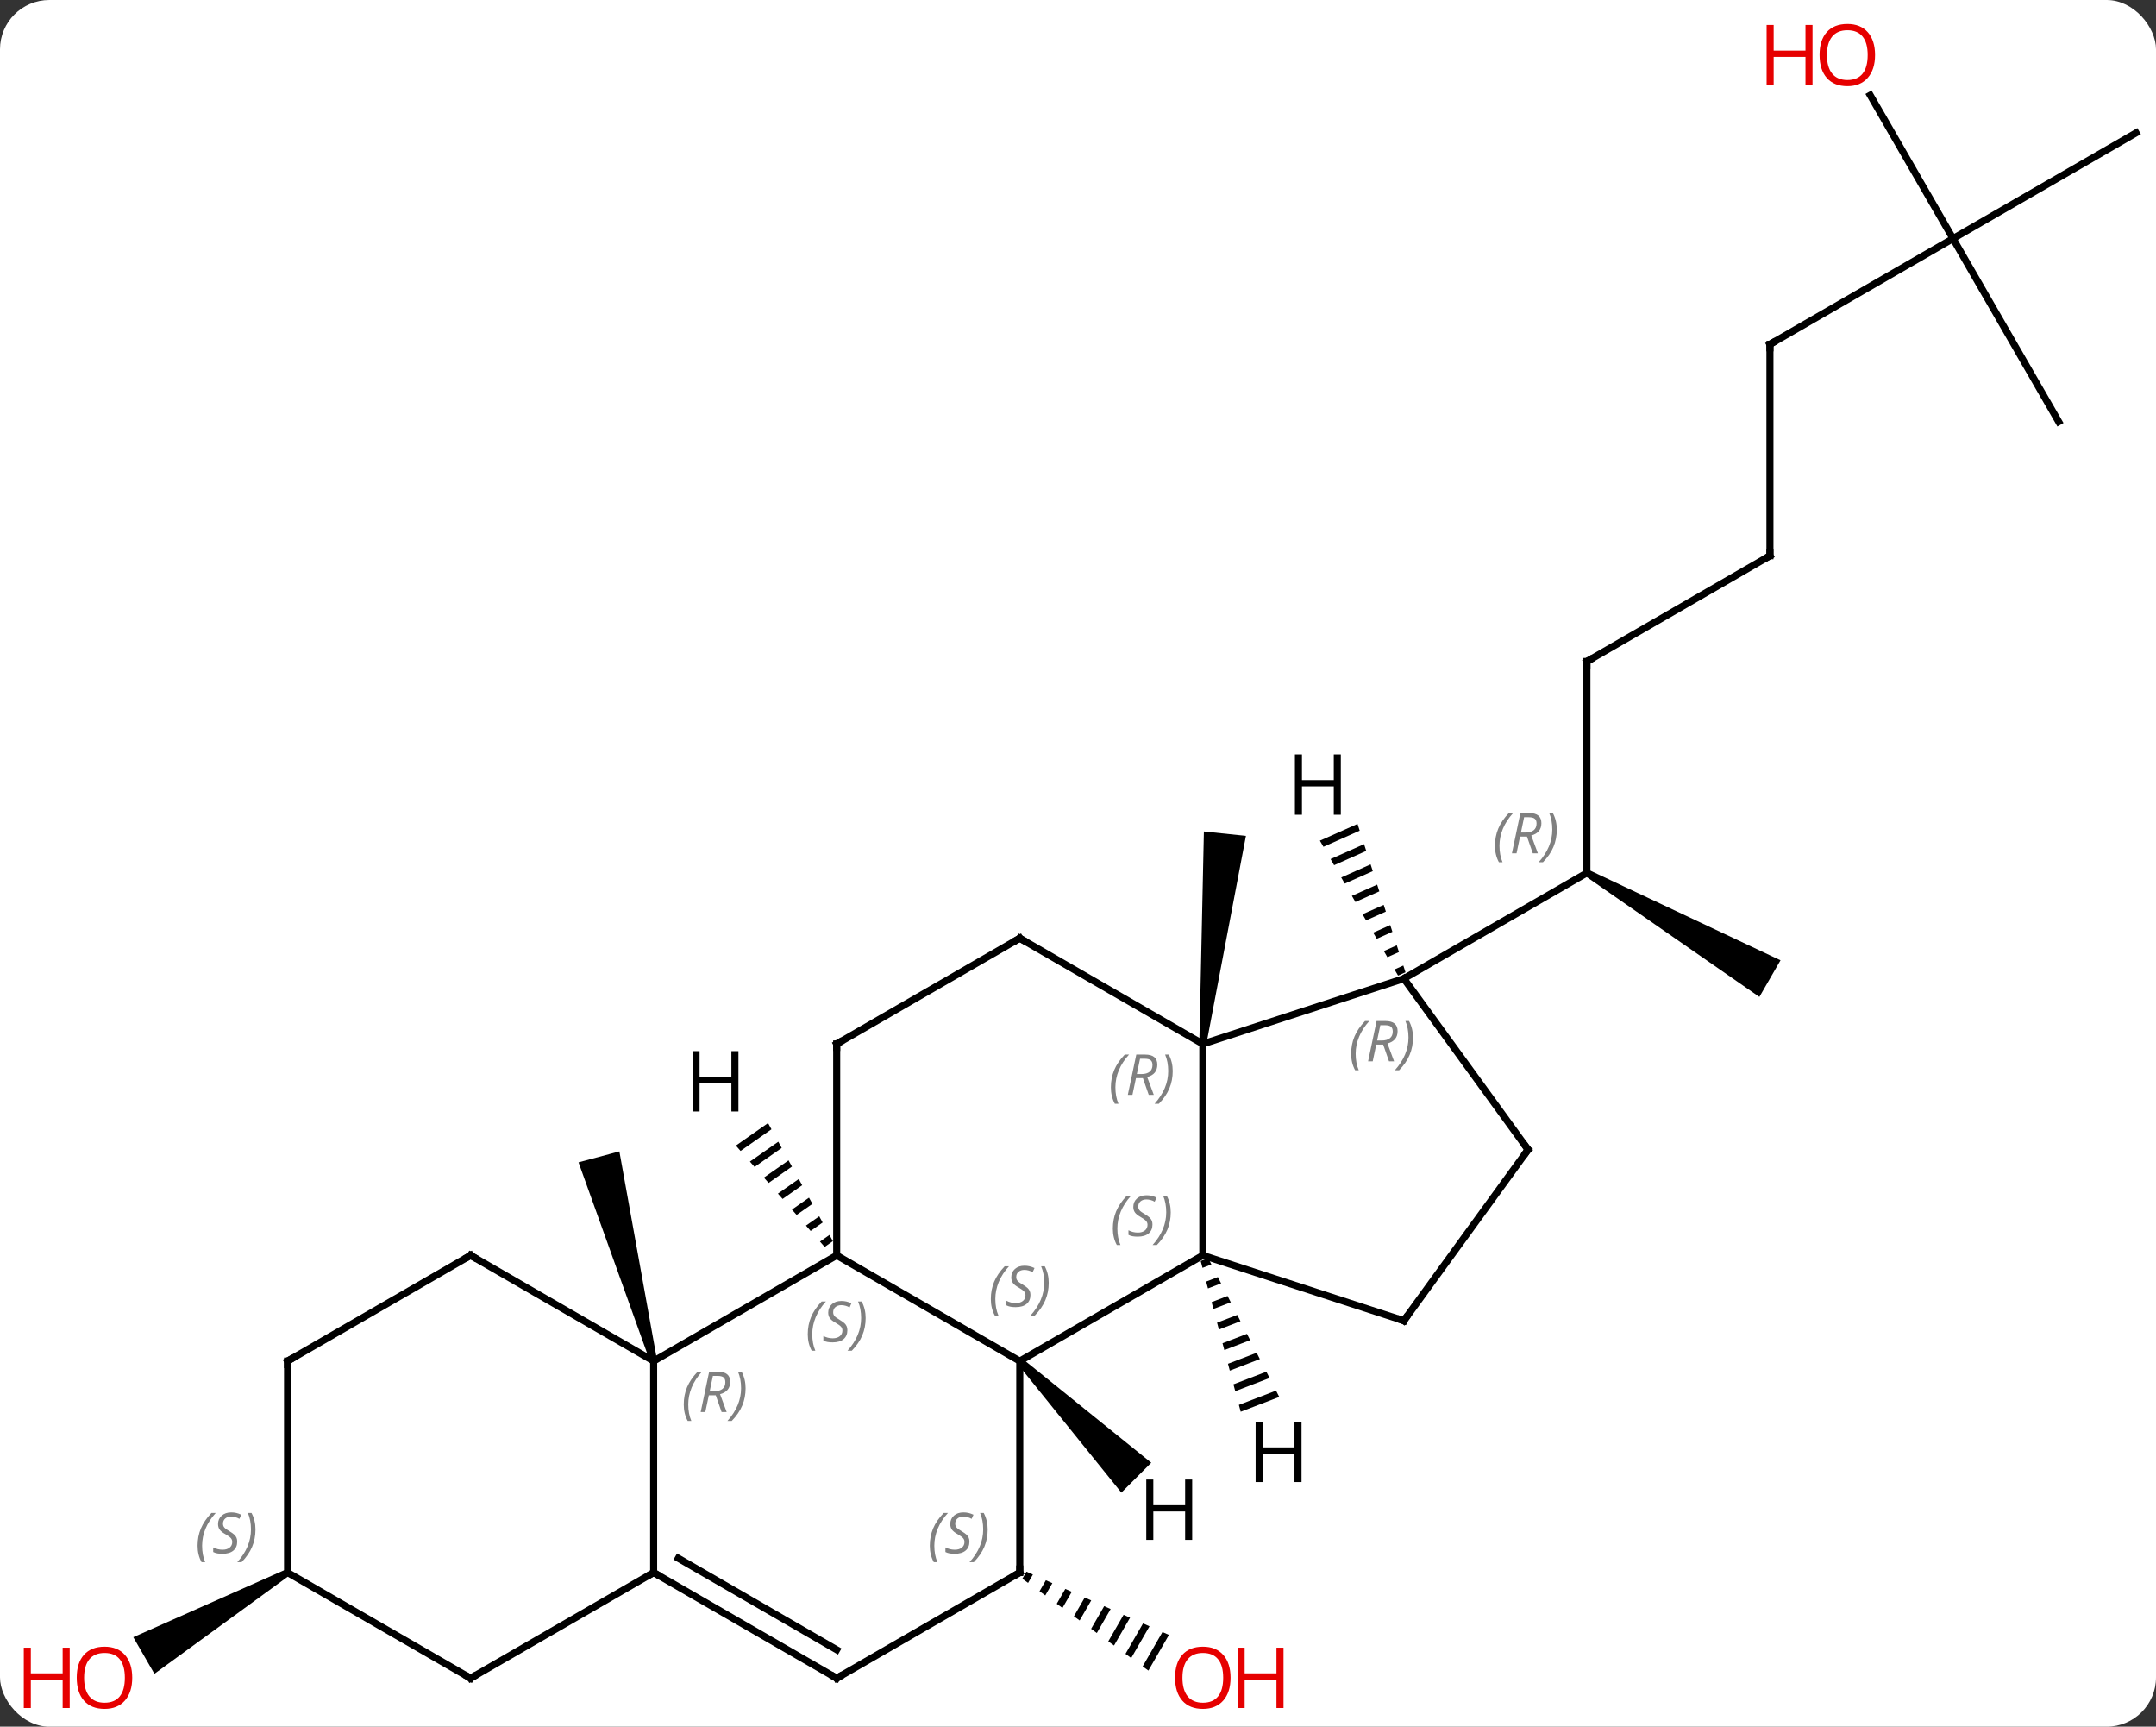 <svg width="306" viewBox="0 0 306 245" style="fill-opacity:1; color-rendering:auto; color-interpolation:auto; text-rendering:auto; stroke:black; stroke-linecap:square; stroke-miterlimit:10; shape-rendering:auto; stroke-opacity:1; fill:black; stroke-dasharray:none; font-weight:normal; stroke-width:1; font-family:'Open Sans'; font-style:normal; stroke-linejoin:miter; font-size:12; stroke-dashoffset:0; image-rendering:auto;" height="245" class="cas-substance-image" xmlns:xlink="http://www.w3.org/1999/xlink" xmlns="http://www.w3.org/2000/svg"><rect x="0" y="0" width="306" height="245" fill="#333333" stroke="none"/><svg class="cas-substance-single-component"><rect y="0" x="0" width="306" stroke="none" ry="7" rx="7" height="245" fill="white" class="cas-substance-group"/><svg y="0" x="0" width="306" viewBox="0 0 306 245" style="fill:black;" height="245" class="cas-substance-single-component-image"><svg><g><g transform="translate(159,123)" style="text-rendering:geometricPrecision; color-rendering:optimizeQuality; color-interpolation:linearRGB; stroke-linecap:butt; image-rendering:optimizeQuality;"><path style="stroke:none;" d="M12.212 25.177 L11.218 25.073 L11.866 -5.024 L17.834 -4.396 Z"/><path style="stroke:none;" d="M-13.318 100.001 L-13.898 101.007 L-13.898 101.007 L-13.085 101.6 L-13.085 101.6 L-12.399 100.409 L-12.399 100.409 L-13.318 100.001 ZM-10.56 101.225 L-11.459 102.784 L-11.459 102.784 L-10.646 103.376 L-10.646 103.376 L-9.64 101.633 L-9.64 101.633 L-10.56 101.225 ZM-7.802 102.45 L-9.019 104.561 L-9.019 104.561 L-8.206 105.153 L-8.206 105.153 L-6.882 102.858 L-6.882 102.858 L-7.802 102.45 ZM-5.043 103.674 L-6.58 106.338 L-6.58 106.338 L-5.767 106.93 L-5.767 106.93 L-4.124 104.082 L-4.124 104.082 L-5.043 103.674 ZM-2.285 104.898 L-4.14 108.115 L-4.14 108.115 L-3.327 108.707 L-3.327 108.707 L-1.366 105.306 L-1.366 105.306 L-2.285 104.898 ZM0.473 106.122 L-1.701 109.892 L-1.701 109.892 L-0.888 110.484 L-0.888 110.484 L1.392 106.53 L1.392 106.53 L0.473 106.122 ZM3.231 107.346 L0.739 111.668 L0.739 111.668 L1.552 112.261 L1.552 112.261 L4.151 107.754 L4.151 107.754 L3.231 107.346 ZM5.989 108.57 L3.178 113.445 L3.178 113.445 L3.991 114.038 L3.991 114.038 L6.909 108.978 L6.909 108.978 L5.989 108.57 Z"/><line y2="-29.145" y1="0.855" x2="66.228" x1="66.228" style="fill:none;"/><path style="stroke:none;" d="M65.978 1.288 L66.478 0.422 L93.708 13.257 L90.708 18.453 Z"/><line y2="15.855" y1="0.855" x2="40.248" x1="66.228" style="fill:none;"/><line y2="-44.145" y1="-29.145" x2="92.208" x1="66.228" style="fill:none;"/><line y2="-74.145" y1="-44.145" x2="92.208" x1="92.208" style="fill:none;"/><line y2="-89.145" y1="-74.145" x2="118.188" x1="92.208" style="fill:none;"/><line y2="-63.165" y1="-89.145" x2="133.188" x1="118.188" style="fill:none;"/><line y2="-104.145" y1="-89.145" x2="144.171" x1="118.188" style="fill:none;"/><line y2="-109.489" y1="-89.145" x2="106.442" x1="118.188" style="fill:none;"/><path style="stroke:none;" d="M-65.745 69.996 L-66.711 70.254 L-76.89 41.924 L-71.094 40.372 Z"/><path style="stroke:none;" d="M-118.438 99.692 L-117.938 100.558 L-137.083 114.497 L-140.083 109.301 Z"/><line y2="70.125" y1="55.125" x2="-14.265" x1="11.715" style="fill:none;"/><line y2="25.125" y1="55.125" x2="11.715" x1="11.715" style="fill:none;"/><line y2="64.395" y1="55.125" x2="40.248" x1="11.715" style="fill:none;"/><line y2="55.125" y1="70.125" x2="-40.248" x1="-14.265" style="fill:none;"/><line y2="100.125" y1="70.125" x2="-14.265" x1="-14.265" style="fill:none;"/><line y2="15.855" y1="25.125" x2="40.248" x1="11.715" style="fill:none;"/><line y2="10.125" y1="25.125" x2="-14.265" x1="11.715" style="fill:none;"/><line y2="40.125" y1="64.395" x2="57.879" x1="40.248" style="fill:none;"/><line y2="70.125" y1="55.125" x2="-66.228" x1="-40.248" style="fill:none;"/><line y2="25.125" y1="55.125" x2="-40.248" x1="-40.248" style="fill:none;"/><line y2="115.125" y1="100.125" x2="-40.248" x1="-14.265" style="fill:none;"/><line y2="40.125" y1="15.855" x2="57.879" x1="40.248" style="fill:none;"/><line y2="25.125" y1="10.125" x2="-40.248" x1="-14.265" style="fill:none;"/><line y2="100.125" y1="70.125" x2="-66.228" x1="-66.228" style="fill:none;"/><line y2="55.125" y1="70.125" x2="-92.208" x1="-66.228" style="fill:none;"/><line y2="100.125" y1="115.125" x2="-66.228" x1="-40.248" style="fill:none;"/><line y2="98.104" y1="111.084" x2="-62.728" x1="-40.248" style="fill:none;"/><line y2="115.125" y1="100.125" x2="-92.208" x1="-66.228" style="fill:none;"/><line y2="70.125" y1="55.125" x2="-118.188" x1="-92.208" style="fill:none;"/><line y2="100.125" y1="115.125" x2="-118.188" x1="-92.208" style="fill:none;"/><line y2="100.125" y1="70.125" x2="-118.188" x1="-118.188" style="fill:none;"/><path style="stroke:none;" d="M12.476 55.519 L11.414 55.927 L11.414 55.927 L11.672 56.899 L11.672 56.899 L12.934 56.414 L12.934 56.414 L12.476 55.519 ZM13.851 58.204 L12.188 58.843 L12.188 58.843 L12.446 59.815 L12.446 59.815 L14.31 59.099 L14.31 59.099 L13.851 58.204 ZM15.227 60.889 L12.962 61.759 L12.962 61.759 L13.22 62.731 L13.22 62.731 L15.686 61.785 L15.686 61.785 L15.227 60.889 ZM16.603 63.575 L13.737 64.675 L13.737 64.675 L13.995 65.647 L17.062 64.47 L16.603 63.575 ZM17.979 66.26 L14.511 67.591 L14.511 67.591 L14.769 68.563 L14.769 68.563 L18.438 67.155 L18.438 67.155 L17.979 66.26 ZM19.355 68.945 L15.286 70.507 L15.286 70.507 L15.544 71.48 L15.544 71.48 L19.814 69.84 L19.814 69.84 L19.355 68.945 ZM20.731 71.63 L16.06 73.424 L16.06 73.424 L16.318 74.396 L16.318 74.396 L21.189 72.525 L21.189 72.525 L20.731 71.63 ZM22.107 74.315 L16.834 76.34 L16.834 76.34 L17.093 77.312 L17.093 77.312 L22.565 75.21 L22.565 75.21 L22.107 74.315 Z"/><path style="stroke:none;" d="M-14.619 70.479 L-13.911 69.771 L4.397 84.545 L0.155 88.787 Z"/><path style="stroke:none;" d="M-49.99 36.352 L-54.556 39.547 L-53.893 40.304 L-53.893 40.304 L-49.506 37.234 L-49.506 37.234 L-49.99 36.352 ZM-48.537 38.998 L-52.567 41.818 L-52.567 41.818 L-51.904 42.575 L-51.904 42.575 L-48.053 39.88 L-48.053 39.88 L-48.537 38.998 ZM-47.084 41.644 L-50.578 44.088 L-50.578 44.088 L-49.915 44.845 L-49.915 44.845 L-46.6 42.526 L-47.084 41.644 ZM-45.632 44.289 L-48.589 46.359 L-48.589 46.359 L-47.926 47.116 L-47.926 47.116 L-45.147 45.171 L-45.147 45.171 L-45.632 44.289 ZM-44.179 46.935 L-46.6 48.629 L-46.6 48.629 L-45.937 49.386 L-43.694 47.817 L-43.694 47.817 L-44.179 46.935 ZM-42.726 49.581 L-44.611 50.9 L-43.948 51.657 L-43.948 51.657 L-42.241 50.463 L-42.726 49.581 ZM-41.273 52.226 L-42.621 53.17 L-42.621 53.17 L-41.959 53.927 L-41.959 53.927 L-40.788 53.108 L-41.273 52.226 Z"/><path style="stroke:none;" d="M33.673 -6.095 L28.332 -3.718 L28.837 -2.847 L33.982 -5.138 L33.673 -6.095 ZM34.601 -3.224 L29.845 -1.107 L30.349 -0.237 L34.911 -2.267 L34.601 -3.224 ZM35.529 -0.353 L31.358 1.504 L31.862 2.374 L31.862 2.374 L35.839 0.604 L35.529 -0.353 ZM36.458 2.518 L32.87 4.114 L33.375 4.985 L36.767 3.475 L36.458 2.518 ZM37.386 5.389 L34.383 6.725 L34.383 6.725 L34.888 7.595 L37.696 6.346 L37.386 5.389 ZM38.314 8.259 L35.896 9.336 L36.4 10.206 L38.624 9.216 L38.314 8.259 ZM39.243 11.13 L37.409 11.947 L37.913 12.817 L39.552 12.087 L39.552 12.087 L39.243 11.13 ZM40.171 14.001 L38.921 14.557 L38.921 14.557 L39.426 15.428 L40.48 14.958 L40.171 14.001 Z"/></g><g transform="translate(159,123)" style="fill:rgb(230,0,0); text-rendering:geometricPrecision; color-rendering:optimizeQuality; image-rendering:optimizeQuality; font-family:'Open Sans'; stroke:rgb(230,0,0); color-interpolation:linearRGB;"><path style="stroke:none;" d="M15.652 115.055 Q15.652 117.117 14.613 118.297 Q13.574 119.477 11.731 119.477 Q9.84 119.477 8.809 118.312 Q7.777 117.148 7.777 115.039 Q7.777 112.945 8.809 111.797 Q9.84 110.648 11.731 110.648 Q13.59 110.648 14.621 111.82 Q15.652 112.992 15.652 115.055 ZM8.824 115.055 Q8.824 116.789 9.567 117.695 Q10.309 118.602 11.731 118.602 Q13.152 118.602 13.879 117.703 Q14.606 116.805 14.606 115.055 Q14.606 113.32 13.879 112.43 Q13.152 111.539 11.731 111.539 Q10.309 111.539 9.567 112.438 Q8.824 113.336 8.824 115.055 Z"/><path style="stroke:none;" d="M23.168 119.352 L22.168 119.352 L22.168 115.32 L17.652 115.32 L17.652 119.352 L16.652 119.352 L16.652 110.789 L17.652 110.789 L17.652 114.43 L22.168 114.43 L22.168 110.789 L23.168 110.789 L23.168 119.352 Z"/></g><g transform="translate(159,123)" style="font-size:8.4px; fill:gray; text-rendering:geometricPrecision; image-rendering:optimizeQuality; color-rendering:optimizeQuality; font-family:'Open Sans'; font-style:italic; stroke:gray; color-interpolation:linearRGB;"><path style="stroke:none;" d="M53.179 -2.981 Q53.179 -4.309 53.648 -5.434 Q54.117 -6.559 55.148 -7.637 L55.757 -7.637 Q54.788 -6.575 54.304 -5.403 Q53.82 -4.231 53.82 -2.997 Q53.82 -1.669 54.257 -0.653 L53.742 -0.653 Q53.179 -1.684 53.179 -2.981 ZM56.739 -4.293 L56.239 -1.919 L55.583 -1.919 L56.786 -7.637 L58.036 -7.637 Q59.77 -7.637 59.77 -6.2 Q59.77 -4.84 58.333 -4.45 L59.27 -1.919 L58.552 -1.919 L57.724 -4.293 L56.739 -4.293 ZM57.317 -7.043 Q56.927 -5.122 56.864 -4.872 L57.52 -4.872 Q58.27 -4.872 58.677 -5.2 Q59.083 -5.528 59.083 -6.153 Q59.083 -6.622 58.825 -6.833 Q58.567 -7.043 57.974 -7.043 L57.317 -7.043 ZM61.956 -5.293 Q61.956 -3.965 61.48 -2.833 Q61.003 -1.7 59.988 -0.653 L59.378 -0.653 Q61.316 -2.809 61.316 -5.293 Q61.316 -6.622 60.878 -7.637 L61.394 -7.637 Q61.956 -6.575 61.956 -5.293 Z"/></g><g transform="translate(159,123)" style="stroke-linecap:butt; font-size:8.4px; text-rendering:geometricPrecision; image-rendering:optimizeQuality; color-rendering:optimizeQuality; font-family:'Open Sans'; font-style:italic; color-interpolation:linearRGB; stroke-miterlimit:5;"><path style="fill:none;" d="M66.228 -28.645 L66.228 -29.145 L66.661 -29.395"/><path style="fill:none;" d="M91.775 -43.895 L92.208 -44.145 L92.208 -44.645"/><path style="fill:none;" d="M92.208 -73.645 L92.208 -74.145 L92.641 -74.395"/></g><g transform="translate(159,123)" style="stroke-linecap:butt; fill:rgb(230,0,0); text-rendering:geometricPrecision; color-rendering:optimizeQuality; image-rendering:optimizeQuality; font-family:'Open Sans'; stroke:rgb(230,0,0); color-interpolation:linearRGB; stroke-miterlimit:5;"><path style="stroke:none;" d="M107.126 -115.195 Q107.126 -113.133 106.086 -111.953 Q105.047 -110.773 103.204 -110.773 Q101.313 -110.773 100.282 -111.938 Q99.251 -113.102 99.251 -115.211 Q99.251 -117.305 100.282 -118.453 Q101.313 -119.602 103.204 -119.602 Q105.063 -119.602 106.094 -118.43 Q107.126 -117.258 107.126 -115.195 ZM100.297 -115.195 Q100.297 -113.461 101.04 -112.555 Q101.782 -111.648 103.204 -111.648 Q104.626 -111.648 105.352 -112.547 Q106.079 -113.445 106.079 -115.195 Q106.079 -116.93 105.352 -117.82 Q104.626 -118.711 103.204 -118.711 Q101.782 -118.711 101.04 -117.812 Q100.297 -116.914 100.297 -115.195 Z"/><path style="stroke:none;" d="M98.251 -110.898 L97.251 -110.898 L97.251 -114.93 L92.735 -114.93 L92.735 -110.898 L91.735 -110.898 L91.735 -119.461 L92.735 -119.461 L92.735 -115.82 L97.251 -115.82 L97.251 -119.461 L98.251 -119.461 L98.251 -110.898 Z"/><path style="stroke:none;" d="M-140.233 115.055 Q-140.233 117.117 -141.273 118.297 Q-142.312 119.477 -144.155 119.477 Q-146.046 119.477 -147.077 118.312 Q-148.108 117.148 -148.108 115.039 Q-148.108 112.945 -147.077 111.797 Q-146.046 110.648 -144.155 110.648 Q-142.296 110.648 -141.265 111.82 Q-140.233 112.992 -140.233 115.055 ZM-147.062 115.055 Q-147.062 116.789 -146.319 117.695 Q-145.577 118.602 -144.155 118.602 Q-142.733 118.602 -142.007 117.703 Q-141.28 116.805 -141.28 115.055 Q-141.28 113.32 -142.007 112.43 Q-142.733 111.539 -144.155 111.539 Q-145.577 111.539 -146.319 112.438 Q-147.062 113.336 -147.062 115.055 Z"/><path style="stroke:none;" d="M-149.108 119.352 L-150.108 119.352 L-150.108 115.32 L-154.624 115.32 L-154.624 119.352 L-155.624 119.352 L-155.624 110.789 L-154.624 110.789 L-154.624 114.43 L-150.108 114.43 L-150.108 110.789 L-149.108 110.789 L-149.108 119.352 Z"/></g><g transform="translate(159,123)" style="stroke-linecap:butt; font-size:8.4px; fill:gray; text-rendering:geometricPrecision; image-rendering:optimizeQuality; color-rendering:optimizeQuality; font-family:'Open Sans'; font-style:italic; stroke:gray; color-interpolation:linearRGB; stroke-miterlimit:5;"><path style="stroke:none;" d="M-1.054 51.328 Q-1.054 50 -0.585 48.875 Q-0.116 47.75 0.915 46.672 L1.524 46.672 Q0.556 47.734 0.071 48.906 Q-0.413 50.078 -0.413 51.313 Q-0.413 52.641 0.024 53.656 L-0.491 53.656 Q-1.054 52.625 -1.054 51.328 ZM4.569 50.734 Q4.569 51.563 4.022 52.016 Q3.475 52.469 2.475 52.469 Q2.069 52.469 1.756 52.414 Q1.444 52.359 1.163 52.219 L1.163 51.563 Q1.788 51.891 2.491 51.891 Q3.116 51.891 3.491 51.594 Q3.866 51.297 3.866 50.781 Q3.866 50.469 3.663 50.242 Q3.459 50.016 2.897 49.688 Q2.303 49.359 2.077 49.031 Q1.85 48.703 1.85 48.25 Q1.85 47.516 2.366 47.055 Q2.881 46.594 3.725 46.594 Q4.1 46.594 4.436 46.672 Q4.772 46.75 5.147 46.922 L4.881 47.516 Q4.631 47.359 4.311 47.273 Q3.991 47.188 3.725 47.188 Q3.194 47.188 2.873 47.461 Q2.553 47.734 2.553 48.203 Q2.553 48.406 2.623 48.555 Q2.694 48.703 2.834 48.836 Q2.975 48.969 3.397 49.219 Q3.959 49.563 4.162 49.758 Q4.366 49.953 4.467 50.188 Q4.569 50.422 4.569 50.734 ZM7.163 49.016 Q7.163 50.344 6.687 51.477 Q6.21 52.609 5.194 53.656 L4.585 53.656 Q6.523 51.5 6.523 49.016 Q6.523 47.688 6.085 46.672 L6.601 46.672 Q7.163 47.734 7.163 49.016 Z"/><path style="stroke:none;" d="M-18.374 61.328 Q-18.374 60 -17.905 58.875 Q-17.436 57.75 -16.405 56.672 L-15.796 56.672 Q-16.764 57.734 -17.249 58.906 Q-17.733 60.078 -17.733 61.312 Q-17.733 62.641 -17.296 63.656 L-17.811 63.656 Q-18.374 62.625 -18.374 61.328 ZM-12.751 60.734 Q-12.751 61.562 -13.298 62.016 Q-13.845 62.469 -14.845 62.469 Q-15.251 62.469 -15.564 62.414 Q-15.876 62.359 -16.157 62.219 L-16.157 61.562 Q-15.533 61.891 -14.829 61.891 Q-14.204 61.891 -13.829 61.594 Q-13.454 61.297 -13.454 60.781 Q-13.454 60.469 -13.658 60.242 Q-13.861 60.016 -14.423 59.688 Q-15.017 59.359 -15.243 59.031 Q-15.47 58.703 -15.47 58.25 Q-15.47 57.516 -14.954 57.055 Q-14.439 56.594 -13.595 56.594 Q-13.22 56.594 -12.884 56.672 Q-12.548 56.75 -12.173 56.922 L-12.439 57.516 Q-12.689 57.359 -13.009 57.273 Q-13.329 57.188 -13.595 57.188 Q-14.126 57.188 -14.447 57.461 Q-14.767 57.734 -14.767 58.203 Q-14.767 58.406 -14.697 58.555 Q-14.626 58.703 -14.486 58.836 Q-14.345 58.969 -13.923 59.219 Q-13.361 59.562 -13.158 59.758 Q-12.954 59.953 -12.853 60.188 Q-12.751 60.422 -12.751 60.734 ZM-10.157 59.016 Q-10.157 60.344 -10.633 61.477 Q-11.11 62.609 -12.126 63.656 L-12.735 63.656 Q-10.797 61.5 -10.797 59.016 Q-10.797 57.688 -11.235 56.672 L-10.719 56.672 Q-10.157 57.734 -10.157 59.016 Z"/><path style="stroke:none;" d="M-1.334 31.289 Q-1.334 29.961 -0.865 28.836 Q-0.396 27.711 0.635 26.633 L1.244 26.633 Q0.275 27.695 -0.209 28.867 Q-0.693 30.039 -0.693 31.273 Q-0.693 32.602 -0.256 33.617 L-0.771 33.617 Q-1.334 32.586 -1.334 31.289 ZM2.226 29.977 L1.726 32.352 L1.07 32.352 L2.273 26.633 L3.523 26.633 Q5.257 26.633 5.257 28.07 Q5.257 29.43 3.82 29.82 L4.757 32.352 L4.039 32.352 L3.211 29.977 L2.226 29.977 ZM2.804 27.227 Q2.414 29.148 2.351 29.398 L3.007 29.398 Q3.757 29.398 4.164 29.07 Q4.57 28.742 4.57 28.117 Q4.57 27.648 4.312 27.437 Q4.054 27.227 3.461 27.227 L2.804 27.227 ZM7.443 28.977 Q7.443 30.305 6.967 31.437 Q6.49 32.57 5.475 33.617 L4.865 33.617 Q6.803 31.461 6.803 28.977 Q6.803 27.648 6.365 26.633 L6.881 26.633 Q7.443 27.695 7.443 28.977 Z"/><path style="fill:none; stroke:black;" d="M39.773 64.24 L40.248 64.395 L40.542 63.99"/><path style="stroke:none;" d="M-44.356 66.328 Q-44.356 65 -43.888 63.875 Q-43.419 62.75 -42.388 61.672 L-41.778 61.672 Q-42.747 62.734 -43.231 63.906 Q-43.716 65.078 -43.716 66.312 Q-43.716 67.641 -43.278 68.656 L-43.794 68.656 Q-44.356 67.625 -44.356 66.328 ZM-38.734 65.734 Q-38.734 66.562 -39.281 67.016 Q-39.828 67.469 -40.828 67.469 Q-41.234 67.469 -41.546 67.414 Q-41.859 67.359 -42.14 67.219 L-42.14 66.562 Q-41.515 66.891 -40.812 66.891 Q-40.187 66.891 -39.812 66.594 Q-39.437 66.297 -39.437 65.781 Q-39.437 65.469 -39.64 65.242 Q-39.843 65.016 -40.406 64.688 Q-40.999 64.359 -41.226 64.031 Q-41.453 63.703 -41.453 63.25 Q-41.453 62.516 -40.937 62.055 Q-40.421 61.594 -39.578 61.594 Q-39.203 61.594 -38.867 61.672 Q-38.531 61.75 -38.156 61.922 L-38.421 62.516 Q-38.671 62.359 -38.992 62.273 Q-39.312 62.188 -39.578 62.188 Q-40.109 62.188 -40.429 62.461 Q-40.749 62.734 -40.749 63.203 Q-40.749 63.406 -40.679 63.555 Q-40.609 63.703 -40.468 63.836 Q-40.328 63.969 -39.906 64.219 Q-39.343 64.562 -39.14 64.758 Q-38.937 64.953 -38.835 65.188 Q-38.734 65.422 -38.734 65.734 ZM-36.139 64.016 Q-36.139 65.344 -36.616 66.477 Q-37.092 67.609 -38.108 68.656 L-38.717 68.656 Q-36.78 66.5 -36.78 64.016 Q-36.78 62.688 -37.217 61.672 L-36.702 61.672 Q-36.139 62.734 -36.139 64.016 Z"/><path style="fill:none; stroke:black;" d="M-14.265 99.625 L-14.265 100.125 L-14.698 100.375"/><path style="stroke:none;" d="M-27.034 96.328 Q-27.034 95 -26.565 93.875 Q-26.096 92.75 -25.065 91.672 L-24.456 91.672 Q-25.424 92.734 -25.909 93.906 Q-26.393 95.078 -26.393 96.313 Q-26.393 97.641 -25.956 98.656 L-26.471 98.656 Q-27.034 97.625 -27.034 96.328 ZM-21.411 95.734 Q-21.411 96.563 -21.958 97.016 Q-22.505 97.469 -23.505 97.469 Q-23.911 97.469 -24.224 97.414 Q-24.536 97.359 -24.817 97.219 L-24.817 96.563 Q-24.192 96.891 -23.489 96.891 Q-22.864 96.891 -22.489 96.594 Q-22.114 96.297 -22.114 95.781 Q-22.114 95.469 -22.317 95.242 Q-22.521 95.016 -23.083 94.688 Q-23.677 94.359 -23.904 94.031 Q-24.13 93.703 -24.13 93.25 Q-24.13 92.516 -23.614 92.055 Q-23.099 91.594 -22.255 91.594 Q-21.88 91.594 -21.544 91.672 Q-21.208 91.75 -20.833 91.922 L-21.099 92.516 Q-21.349 92.359 -21.669 92.273 Q-21.989 92.188 -22.255 92.188 Q-22.786 92.188 -23.107 92.461 Q-23.427 92.734 -23.427 93.203 Q-23.427 93.406 -23.357 93.555 Q-23.286 93.703 -23.146 93.836 Q-23.005 93.969 -22.583 94.219 Q-22.021 94.563 -21.817 94.758 Q-21.614 94.953 -21.513 95.188 Q-21.411 95.422 -21.411 95.734 ZM-18.817 94.016 Q-18.817 95.344 -19.293 96.477 Q-19.77 97.609 -20.785 98.656 L-21.395 98.656 Q-19.457 96.5 -19.457 94.016 Q-19.457 92.688 -19.895 91.672 L-19.379 91.672 Q-18.817 92.734 -18.817 94.016 Z"/><path style="stroke:none;" d="M32.769 26.529 Q32.769 25.201 33.237 24.076 Q33.706 22.951 34.737 21.873 L35.347 21.873 Q34.378 22.936 33.894 24.108 Q33.409 25.279 33.409 26.514 Q33.409 27.842 33.847 28.858 L33.331 28.858 Q32.769 27.826 32.769 26.529 ZM36.329 25.217 L35.829 27.592 L35.173 27.592 L36.376 21.873 L37.626 21.873 Q39.36 21.873 39.36 23.311 Q39.36 24.67 37.923 25.061 L38.86 27.592 L38.141 27.592 L37.313 25.217 L36.329 25.217 ZM36.907 22.467 Q36.516 24.389 36.454 24.639 L37.11 24.639 Q37.86 24.639 38.266 24.311 Q38.673 23.983 38.673 23.358 Q38.673 22.889 38.415 22.678 Q38.157 22.467 37.563 22.467 L36.907 22.467 ZM41.546 24.217 Q41.546 25.545 41.069 26.678 Q40.593 27.811 39.577 28.858 L38.968 28.858 Q40.905 26.701 40.905 24.217 Q40.905 22.889 40.468 21.873 L40.983 21.873 Q41.546 22.936 41.546 24.217 Z"/><path style="fill:none; stroke:black;" d="M-13.832 10.375 L-14.265 10.125 L-14.698 10.375"/><path style="fill:none; stroke:black;" d="M57.585 40.529 L57.879 40.125 L57.585 39.721"/><path style="stroke:none;" d="M-61.956 76.289 Q-61.956 74.961 -61.488 73.836 Q-61.019 72.711 -59.988 71.633 L-59.378 71.633 Q-60.347 72.695 -60.831 73.867 Q-61.316 75.039 -61.316 76.273 Q-61.316 77.602 -60.878 78.617 L-61.394 78.617 Q-61.956 77.586 -61.956 76.289 ZM-58.396 74.977 L-58.896 77.352 L-59.553 77.352 L-58.349 71.633 L-57.099 71.633 Q-55.365 71.633 -55.365 73.07 Q-55.365 74.43 -56.803 74.82 L-55.865 77.352 L-56.584 77.352 L-57.412 74.977 L-58.396 74.977 ZM-57.818 72.227 Q-58.209 74.148 -58.271 74.398 L-57.615 74.398 Q-56.865 74.398 -56.459 74.07 Q-56.053 73.742 -56.053 73.117 Q-56.053 72.648 -56.31 72.437 Q-56.568 72.227 -57.162 72.227 L-57.818 72.227 ZM-53.179 73.977 Q-53.179 75.305 -53.656 76.437 Q-54.132 77.57 -55.148 78.617 L-55.757 78.617 Q-53.82 76.461 -53.82 73.977 Q-53.82 72.648 -54.257 71.633 L-53.742 71.633 Q-53.179 72.695 -53.179 73.977 Z"/><path style="fill:none; stroke:black;" d="M-40.248 25.625 L-40.248 25.125 L-39.815 24.875"/><path style="fill:none; stroke:black;" d="M-39.815 114.875 L-40.248 115.125 L-40.681 114.875"/><path style="fill:none; stroke:black;" d="M-65.795 100.375 L-66.228 100.125 L-66.661 100.375"/><path style="fill:none; stroke:black;" d="M-91.775 55.375 L-92.208 55.125 L-92.641 55.375"/><path style="fill:none; stroke:black;" d="M-91.775 114.875 L-92.208 115.125 L-92.641 114.875"/><path style="fill:none; stroke:black;" d="M-117.755 69.875 L-118.188 70.125 L-118.188 70.625"/><path style="stroke:none;" d="M-130.957 96.328 Q-130.957 95 -130.488 93.875 Q-130.019 92.75 -128.988 91.672 L-128.379 91.672 Q-129.347 92.734 -129.832 93.906 Q-130.316 95.078 -130.316 96.313 Q-130.316 97.641 -129.879 98.656 L-130.394 98.656 Q-130.957 97.625 -130.957 96.328 ZM-125.334 95.734 Q-125.334 96.563 -125.881 97.016 Q-126.428 97.469 -127.428 97.469 Q-127.834 97.469 -128.147 97.414 Q-128.459 97.359 -128.74 97.219 L-128.74 96.563 Q-128.115 96.891 -127.412 96.891 Q-126.787 96.891 -126.412 96.594 Q-126.037 96.297 -126.037 95.781 Q-126.037 95.469 -126.24 95.242 Q-126.444 95.016 -127.006 94.688 Q-127.6 94.359 -127.826 94.031 Q-128.053 93.703 -128.053 93.25 Q-128.053 92.516 -127.537 92.055 Q-127.022 91.594 -126.178 91.594 Q-125.803 91.594 -125.467 91.672 Q-125.131 91.75 -124.756 91.922 L-125.022 92.516 Q-125.272 92.359 -125.592 92.273 Q-125.912 92.188 -126.178 92.188 Q-126.709 92.188 -127.03 92.461 Q-127.35 92.734 -127.35 93.203 Q-127.35 93.406 -127.28 93.555 Q-127.209 93.703 -127.069 93.836 Q-126.928 93.969 -126.506 94.219 Q-125.944 94.563 -125.74 94.758 Q-125.537 94.953 -125.436 95.188 Q-125.334 95.422 -125.334 95.734 ZM-122.74 94.016 Q-122.74 95.344 -123.216 96.477 Q-123.693 97.609 -124.709 98.656 L-125.318 98.656 Q-123.38 96.5 -123.38 94.016 Q-123.38 92.688 -123.818 91.672 L-123.302 91.672 Q-122.74 92.734 -122.74 94.016 Z"/></g><g transform="translate(159,123)" style="stroke-linecap:butt; text-rendering:geometricPrecision; color-rendering:optimizeQuality; image-rendering:optimizeQuality; font-family:'Open Sans'; color-interpolation:linearRGB; stroke-miterlimit:5;"><path style="stroke:none;" d="M25.725 87.289 L24.725 87.289 L24.725 83.258 L20.209 83.258 L20.209 87.289 L19.209 87.289 L19.209 78.727 L20.209 78.727 L20.209 82.367 L24.725 82.367 L24.725 78.727 L25.725 78.727 L25.725 87.289 Z"/><path style="stroke:none;" d="M10.206 95.494 L9.206 95.494 L9.206 91.463 L4.69 91.463 L4.69 95.494 L3.69 95.494 L3.69 86.932 L4.69 86.932 L4.69 90.572 L9.206 90.572 L9.206 86.932 L10.206 86.932 L10.206 95.494 Z"/><path style="stroke:none;" d="M-54.195 34.708 L-55.195 34.708 L-55.195 30.677 L-59.711 30.677 L-59.711 34.708 L-60.711 34.708 L-60.711 26.146 L-59.711 26.146 L-59.711 29.786 L-55.195 29.786 L-55.195 26.146 L-54.195 26.146 L-54.195 34.708 Z"/><path style="stroke:none;" d="M31.302 -7.394 L30.302 -7.394 L30.302 -11.425 L25.786 -11.425 L25.786 -7.394 L24.786 -7.394 L24.786 -15.956 L25.786 -15.956 L25.786 -12.316 L30.302 -12.316 L30.302 -15.956 L31.302 -15.956 L31.302 -7.394 Z"/></g></g></svg></svg></svg></svg>